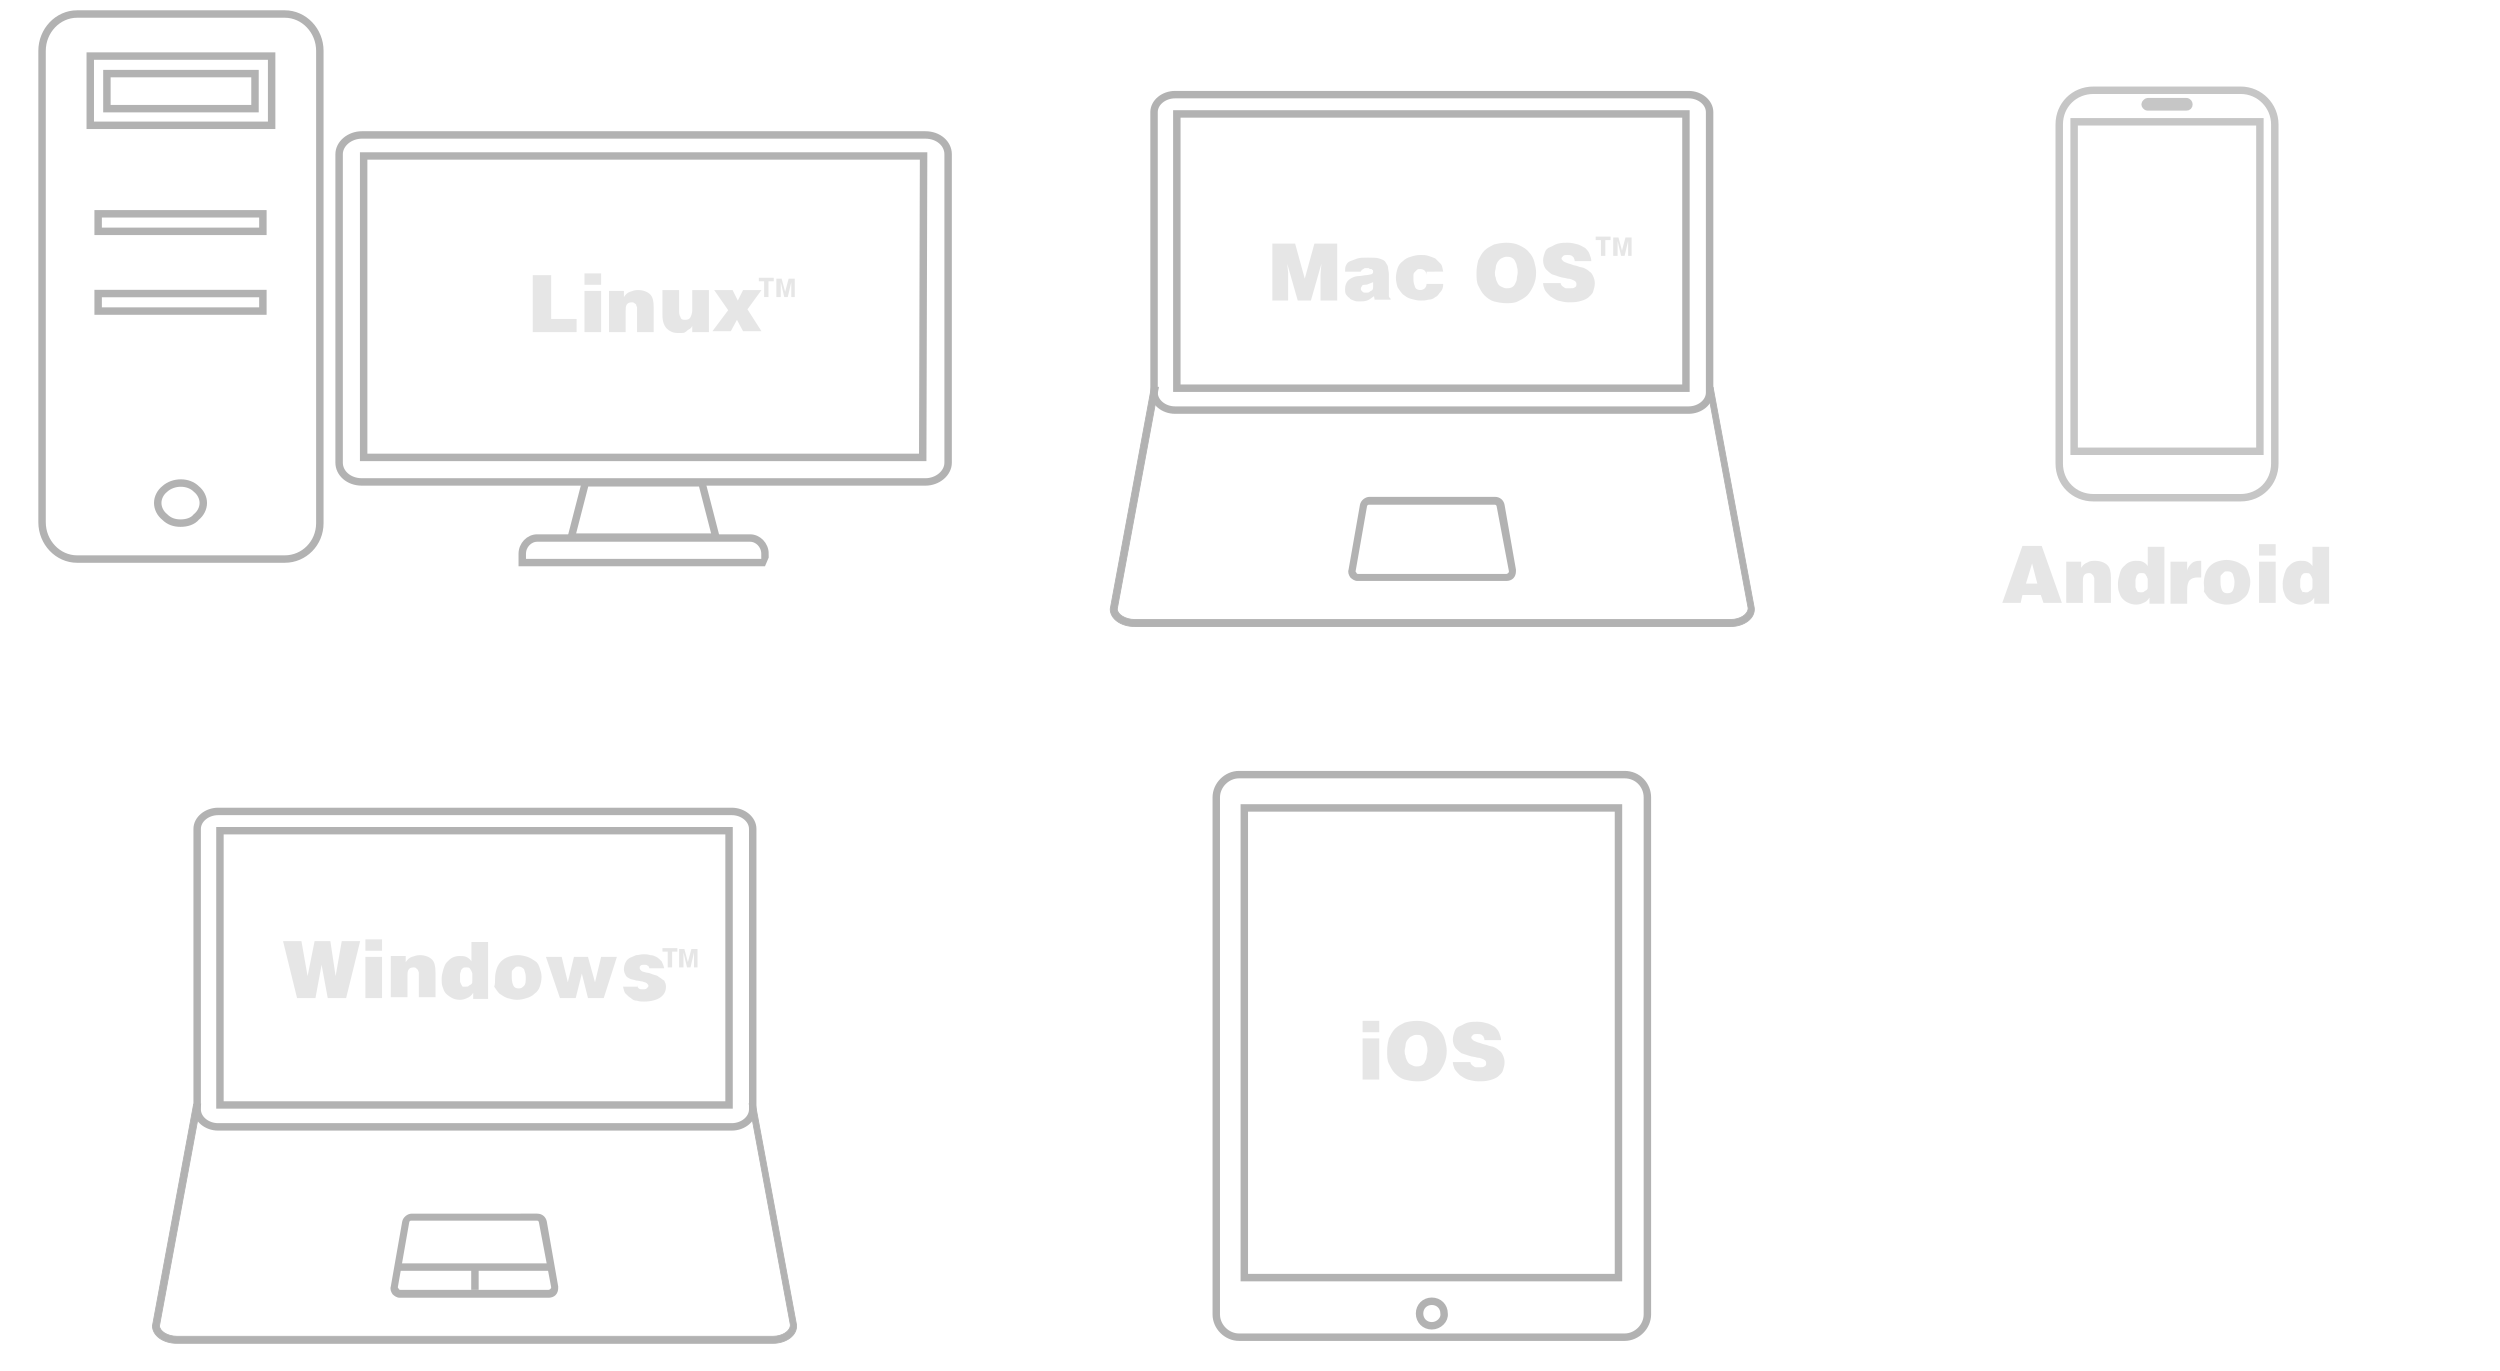 <?xml version="1.0" encoding="utf-8"?>
<!-- Generator: Adobe Illustrator 19.1.0, SVG Export Plug-In . SVG Version: 6.00 Build 0)  -->
<svg version="1.1" xmlns="http://www.w3.org/2000/svg" xmlns:xlink="http://www.w3.org/1999/xlink" x="0px" y="0px"
	 viewBox="-336 202.5 285.3 156.5" style="enable-background:new -336 202.5 285.3 156.5;" xml:space="preserve">
<style type="text/css">
	.st0{fill:none;stroke:#B2B2B2;stroke-width:0.85;stroke-miterlimit:10;}
	.st1{opacity:0.75;fill:none;stroke:#B2B2B2;stroke-width:0.85;stroke-miterlimit:10;enable-background:new    ;}
	.st2{fill:#B2B2B2;stroke:#B2B2B2;stroke-width:0.1;stroke-miterlimit:10;}
	.st3{fill:#B2B2B2;}
	.st4{enable-background:new    ;}
	.st5{fill:#E6E6E6;}
</style>
<g id="圖層_3_1_">
</g>
<g id="圖層_1">
	<g>
		<path class="st0" d="M-248.7,266.7h-27.7v-1c0-1,0.8-1.8,1.7-1.8h24.3c0.9,0,1.7,0.8,1.7,1.8
			C-248.7,265.7-248.7,266.7-248.7,266.7z"/>
		<polygon class="st0" points="-270.8,263.8 -254.3,263.8 -255.9,257.6 -269.2,257.6 		"/>
	</g>
	<g>
		<path class="st1" d="M-80.3,212.8h-16.8c-2.2,0-3.9,1.7-3.9,3.9v38.7c0,2.2,1.7,3.9,3.9,3.9h16.8c2.2,0,3.9-1.7,3.9-3.9v-38.7
			C-76.4,214.6-78.1,212.8-80.3,212.8z"/>
		<path class="st1" d="M-90.9,214.1h4.4c0.2,0,0.3,0.2,0.3,0.3c0,0.2-0.1,0.3-0.3,0.3h-4.4c-0.2,0-0.3-0.2-0.3-0.3
			C-91.2,214.3-91,214.1-90.9,214.1z"/>
		<rect x="-99.3" y="216.4" class="st1" width="21.2" height="37.6"/>
	</g>
	<path class="st0" d="M-303.5,266.3h-23.7c-2.2,0-4-1.9-4-4.2v-53.8c0-2.3,1.8-4.2,4-4.2h23.7c2.2,0,4,1.9,4,4.2v53.9
		C-299.5,264.5-301.3,266.3-303.5,266.3z"/>
	<path class="st0" d="M-315.4,262.2c-0.7,0-1.3-0.2-1.8-0.7c-0.5-0.4-0.8-1-0.8-1.6s0.3-1.2,0.8-1.6c1-0.9,2.7-0.9,3.6,0
		c0.5,0.4,0.8,1,0.8,1.6s-0.3,1.2-0.8,1.6C-314,262-314.7,262.2-315.4,262.2z"/>
	<g>
		<rect x="-324.8" y="226.9" class="st0" width="18.8" height="2"/>
	</g>
	<g>
		<rect x="-324.8" y="236" class="st0" width="18.8" height="2"/>
	</g>
	<g>
		<path class="st0" d="M-305,216.8h-20.7v-7.9h20.7V216.8z M-323.8,214.9h16.9v-4h-16.9V214.9z"/>
	</g>
	<path class="st0" d="M-150.6,290.9h-44c-1.4,0-2.6,1.2-2.6,2.6v59c0,1.4,1.2,2.6,2.6,2.6h44c1.4,0,2.6-1.2,2.6-2.6v-59
		C-148,292.1-149.1,290.9-150.6,290.9z M-172.6,353.8c-0.8,0-1.4-0.6-1.4-1.4c0-0.8,0.6-1.4,1.4-1.4c0.8,0,1.4,0.6,1.4,1.4
		C-171.1,353.1-171.8,353.8-172.6,353.8z M-151.3,348.3H-194v-53.6h42.7V348.3z"/>
	<path class="st0" d="M-143.3,213.3c1.3,0,2.4,0.9,2.4,2v32c0,1.1-1.1,2-2.4,2h-58.6c-1.3,0-2.4-0.9-2.4-2v-32c0-1.1,1.1-2,2.4-2
		C-201.9,213.3-143.3,213.3-143.3,213.3z M-143.6,215.5h-58.1v31.3h58.1V215.5z"/>
	<path class="st0" d="M-230.4,217.9c1.5,0,2.6,1,2.6,2.2v35.2c0,1.2-1.2,2.2-2.6,2.2h-64.3c-1.5,0-2.6-1-2.6-2.2v-35.2
		c0-1.2,1.2-2.2,2.6-2.2C-294.7,217.9-230.4,217.9-230.4,217.9z M-230.6,220.3h-63.9v34.4h63.8L-230.6,220.3L-230.6,220.3z"/>
	<g>
		<path class="st2" d="M-141.2,246.6l4.7,25.3c0,0.7-0.9,1.3-2,1.3h-68c-1.1,0-2-0.6-2-1.2l4.7-25.3h-0.8l-4.7,25.3
			c0,1.1,1.2,2,2.8,2h68c1.5,0,2.8-0.9,2.7-2.1l-4.7-25.2L-141.2,246.6L-141.2,246.6z"/>
	</g>
	<path class="st3" d="M-164.3,260.1c-0.1-0.5-0.5-0.9-1.1-0.9h-14.3c-0.5,0-1,0.4-1.1,0.9l-1.3,7.4c-0.1,0.3,0,0.6,0.2,0.9
		c0.2,0.2,0.5,0.4,0.8,0.4h17c0.3,0,0.6-0.1,0.8-0.3s0.3-0.5,0.3-0.8l0,0c0-0.1,0-0.2,0-0.2L-164.3,260.1z M-163.8,267.7
		c0,0.1,0,0.1-0.1,0.2c0,0-0.1,0.1-0.2,0.1H-181c-0.1,0-0.1,0-0.2-0.1c0-0.1-0.1-0.1-0.1-0.2l1.3-7.4c0-0.1,0.1-0.2,0.2-0.2h14.4
		c0.1,0,0.2,0.1,0.2,0.2L-163.8,267.7C-163.8,267.6-163.8,267.7-163.8,267.7L-163.8,267.7z"/>
	<path class="st0" d="M-252.5,295.1c1.3,0,2.4,0.9,2.4,2v32c0,1.1-1.1,2-2.4,2h-58.6c-1.3,0-2.4-0.9-2.4-2v-32c0-1.1,1.1-2,2.4-2
		H-252.5z M-252.8,297.3h-58.1v31.3h58.1C-252.8,328.6-252.8,297.3-252.8,297.3z"/>
	<g>
		<path class="st2" d="M-250.5,328.4l4.7,25.3c0,0.7-0.9,1.3-2,1.3h-68c-1.1,0-2-0.6-2-1.2l4.7-25.3h-0.8l-4.7,25.3
			c0,1.1,1.2,2,2.8,2h68c1.5,0,2.8-0.9,2.7-2.1l-4.7-25.2h-0.7V328.4z"/>
	</g>
	<path class="st3" d="M-273.6,341.9c-0.1-0.5-0.5-0.9-1.1-0.9H-289c-0.5,0-1,0.4-1.1,0.9l-1.3,7.4c-0.1,0.3,0,0.6,0.2,0.9
		c0.2,0.2,0.5,0.4,0.8,0.4h17c0.3,0,0.6-0.1,0.8-0.3c0.2-0.2,0.3-0.5,0.3-0.8l0,0c0-0.1,0-0.2,0-0.2L-273.6,341.9z M-273.1,349.4
		c0,0.1,0,0.1-0.1,0.2c0,0-0.1,0.1-0.2,0.1h-16.9c-0.1,0-0.1,0-0.2-0.1c0-0.1-0.1-0.1-0.1-0.2l1.3-7.4c0-0.1,0.1-0.2,0.2-0.2h14.4
		c0.1,0,0.2,0.1,0.2,0.2L-273.1,349.4L-273.1,349.4L-273.1,349.4z"/>
	<line class="st0" x1="-281.8" y1="347.2" x2="-281.8" y2="349.7"/>
	<line class="st0" x1="-290.5" y1="347.1" x2="-273.2" y2="347.1"/>
</g>
<g id="圖層_2_1_">
	<g>
		<g>
			<g class="st4">
				<path class="st5" d="M-275.2,240.4v-6.5h2.1v5h2.9v1.5H-275.2z"/>
				<path class="st5" d="M-269.3,233.7h1.9v1.3h-1.9V233.7z M-269.3,240.4v-4.7h1.9v4.7H-269.3z"/>
				<path class="st5" d="M-266.5,235.7h1.7v0.7c0.2-0.3,0.4-0.5,0.7-0.6s0.5-0.2,0.9-0.2c0.6,0,1.1,0.2,1.4,0.5
					c0.3,0.3,0.4,0.8,0.4,1.5v2.8h-1.9v-2.5c0-0.1,0-0.2,0-0.3c0-0.1-0.1-0.2-0.1-0.3s-0.1-0.1-0.2-0.2s-0.2-0.1-0.3-0.1
					c-0.3,0-0.5,0.1-0.6,0.3c-0.1,0.2-0.1,0.4-0.1,0.7v2.4h-1.9V235.7z"/>
				<path class="st5" d="M-255.3,240.4h-1.7v-0.7c-0.1,0.2-0.2,0.3-0.4,0.4s-0.2,0.2-0.4,0.3c-0.1,0.1-0.3,0.1-0.4,0.1
					c-0.2,0-0.3,0-0.5,0c-0.5,0-0.9-0.2-1.2-0.5c-0.3-0.3-0.5-0.8-0.5-1.5v-2.9h1.9v2.5c0,0.3,0.1,0.5,0.2,0.7s0.3,0.2,0.5,0.2
					c0.3,0,0.5-0.1,0.6-0.3c0.1-0.2,0.2-0.5,0.2-0.8v-2.3h1.9V240.4z"/>
				<path class="st5" d="M-252.9,237.9l-1.6-2.3h2.1l0.6,1.2l0.6-1.2h2.1l-1.6,2.2l1.6,2.5h-2.1l-0.7-1.3l-0.7,1.3h-2.1
					L-252.9,237.9z"/>
			</g>
		</g>
	</g>
	<g>
		<g>
			<path class="st5" d="M-180.5,319h1.9v1.3h-1.9V319z M-180.5,325.7v-4.7h1.9v4.7H-180.5z"/>
			<path class="st5" d="M-174.3,319c0.6,0,1.1,0.1,1.5,0.3c0.4,0.2,0.8,0.4,1.1,0.8c0.3,0.3,0.5,0.7,0.6,1.1
				c0.1,0.4,0.2,0.8,0.2,1.2c0,0.6-0.1,1-0.3,1.5c-0.2,0.4-0.4,0.8-0.7,1.1c-0.3,0.3-0.7,0.5-1.1,0.7s-0.9,0.2-1.3,0.2
				c-0.5,0-1-0.1-1.4-0.2s-0.8-0.4-1.1-0.7c-0.3-0.3-0.5-0.7-0.7-1.1c-0.2-0.4-0.2-0.9-0.2-1.5c0-0.5,0.1-1,0.2-1.4
				c0.2-0.4,0.4-0.8,0.7-1.1c0.3-0.3,0.7-0.5,1.1-0.7C-175.3,319.1-174.9,319-174.3,319z M-174.4,320.6c-0.2,0-0.4,0.1-0.6,0.2
				s-0.3,0.3-0.4,0.4s-0.2,0.4-0.2,0.6c0,0.2-0.1,0.4-0.1,0.6c0,0.2,0,0.4,0.1,0.6c0,0.2,0.1,0.4,0.2,0.6c0.1,0.2,0.2,0.3,0.4,0.4
				c0.2,0.1,0.4,0.2,0.6,0.2c0.2,0,0.4,0,0.6-0.1c0.2-0.1,0.3-0.2,0.4-0.4c0.1-0.2,0.2-0.4,0.2-0.6c0-0.2,0.1-0.5,0.1-0.7
				c0-0.2,0-0.4-0.1-0.7c0-0.2-0.1-0.4-0.2-0.6c-0.1-0.2-0.2-0.3-0.4-0.4C-173.9,320.6-174.1,320.6-174.4,320.6z"/>
			<path class="st5" d="M-166.6,321.1c0-0.1-0.1-0.2-0.1-0.3c-0.1-0.1-0.1-0.1-0.2-0.2c-0.2-0.1-0.3-0.1-0.5-0.1
				c-0.2,0-0.4,0-0.5,0.1s-0.2,0.2-0.2,0.3s0.1,0.2,0.2,0.3s0.2,0.1,0.4,0.2c0.2,0.1,0.4,0.1,0.6,0.2c0.2,0.1,0.5,0.1,0.7,0.2
				c0.2,0.1,0.5,0.1,0.7,0.2c0.2,0.1,0.4,0.2,0.6,0.4c0.2,0.1,0.3,0.3,0.4,0.5c0.1,0.2,0.2,0.5,0.2,0.8c0,0.4-0.1,0.7-0.2,1
				c-0.1,0.3-0.4,0.5-0.6,0.7c-0.3,0.2-0.6,0.3-1,0.4s-0.8,0.1-1.2,0.1c-0.4,0-0.8-0.1-1.2-0.2c-0.3-0.1-0.6-0.3-0.9-0.5
				c-0.2-0.2-0.4-0.4-0.6-0.7c-0.1-0.3-0.2-0.5-0.2-0.8h2c0,0.2,0.2,0.4,0.4,0.5c0.1,0.1,0.2,0.1,0.3,0.1c0.1,0,0.2,0,0.3,0
				c0.3,0,0.5,0,0.6-0.1c0.2-0.1,0.2-0.2,0.2-0.4c0-0.2-0.1-0.3-0.3-0.4c-0.2-0.1-0.4-0.2-0.7-0.2c-0.3-0.1-0.6-0.1-0.9-0.2
				s-0.6-0.2-0.9-0.3c-0.3-0.2-0.5-0.4-0.7-0.6c-0.2-0.3-0.3-0.6-0.3-1c0-0.3,0.1-0.6,0.2-0.9c0.1-0.3,0.3-0.5,0.6-0.6
				s0.5-0.3,0.9-0.4s0.7-0.1,1.1-0.1c0.5,0,0.8,0.1,1.2,0.2c0.3,0.1,0.6,0.3,0.8,0.4c0.2,0.2,0.4,0.4,0.5,0.7s0.2,0.5,0.2,0.8
				H-166.6z"/>
		</g>
	</g>
	<g>
		<g>
			<path class="st5" d="M-107.5,271.3l2.3-6.5h2.2l2.3,6.5h-2.1l-0.3-0.9h-2.1l-0.2,0.9H-107.5z M-104.1,266.8l-0.7,2.3h1.3
				L-104.1,266.8z"/>
			<path class="st5" d="M-100.2,266.6h1.7v0.7c0.2-0.3,0.4-0.5,0.7-0.6c0.3-0.2,0.6-0.2,0.9-0.2c0.6,0,1.1,0.2,1.4,0.5
				c0.3,0.3,0.4,0.8,0.4,1.5v2.8h-1.9v-2.5c0-0.1,0-0.2,0-0.3c0-0.1-0.1-0.2-0.1-0.3c-0.1-0.1-0.1-0.1-0.2-0.2s-0.2-0.1-0.3-0.1
				c-0.3,0-0.5,0.1-0.6,0.3c-0.1,0.2-0.1,0.4-0.1,0.7v2.4h-1.9V266.6z"/>
			<path class="st5" d="M-90.7,271.3v-0.6c-0.2,0.3-0.4,0.5-0.7,0.6c-0.2,0.1-0.5,0.2-0.8,0.2c-0.4,0-0.7-0.1-0.9-0.2
				c-0.3-0.1-0.5-0.3-0.7-0.5c-0.2-0.2-0.3-0.5-0.4-0.8c-0.1-0.3-0.1-0.6-0.1-0.9c0-0.4,0.1-0.7,0.2-1.1s0.2-0.6,0.4-0.8
				s0.4-0.4,0.6-0.5c0.2-0.1,0.5-0.2,0.8-0.2c0.3,0,0.6,0,0.8,0.1s0.4,0.2,0.6,0.5v-2.2h1.9v6.5H-90.7z M-91.7,270.1
				c0.2,0,0.3,0,0.4-0.1c0.1-0.1,0.2-0.1,0.3-0.2c0.1-0.1,0.1-0.2,0.1-0.4s0-0.3,0-0.4c0-0.1,0-0.3,0-0.4c0-0.1-0.1-0.2-0.1-0.3
				c-0.1-0.1-0.1-0.2-0.2-0.3c-0.1-0.1-0.2-0.1-0.4-0.1s-0.3,0-0.4,0.1c-0.1,0.1-0.2,0.2-0.2,0.3s-0.1,0.2-0.1,0.4s0,0.3,0,0.4
				c0,0.1,0,0.3,0,0.4s0.1,0.2,0.1,0.3c0.1,0.1,0.1,0.2,0.2,0.3C-92,270-91.9,270.1-91.7,270.1z"/>
			<path class="st5" d="M-88.1,266.6h1.7v1h0c0.1-0.4,0.3-0.6,0.5-0.8c0.2-0.2,0.5-0.3,0.9-0.3c0,0,0.1,0,0.1,0s0.1,0,0.1,0v1.9
				c-0.1,0-0.1,0-0.2,0c-0.1,0-0.1,0-0.2,0c-0.4,0-0.7,0.1-0.9,0.3s-0.3,0.6-0.3,1.1v1.6h-1.9V266.6z"/>
			<path class="st5" d="M-84.5,269c0-0.4,0.1-0.8,0.2-1.1c0.1-0.3,0.3-0.6,0.5-0.8c0.2-0.2,0.5-0.4,0.8-0.5s0.7-0.2,1.1-0.2
				c0.4,0,0.8,0.1,1.1,0.2s0.6,0.3,0.9,0.5s0.4,0.5,0.5,0.8c0.1,0.3,0.2,0.6,0.2,1c0,0.4-0.1,0.8-0.2,1.1c-0.1,0.3-0.3,0.6-0.6,0.8
				c-0.2,0.2-0.5,0.4-0.8,0.5c-0.3,0.1-0.7,0.2-1.1,0.2s-0.7-0.1-1.1-0.2c-0.3-0.1-0.6-0.3-0.9-0.5c-0.2-0.2-0.4-0.5-0.6-0.8
				C-84.4,269.7-84.5,269.4-84.5,269z M-81.8,267.7c-0.2,0-0.3,0-0.4,0.1s-0.2,0.2-0.3,0.3c-0.1,0.1-0.1,0.2-0.1,0.4s0,0.3,0,0.4
				c0,0.5,0.1,0.8,0.2,1s0.3,0.3,0.6,0.3c0.3,0,0.5-0.1,0.6-0.3s0.2-0.5,0.2-1c0-0.3-0.1-0.6-0.2-0.9
				C-81.3,267.8-81.5,267.7-81.8,267.7z"/>
			<path class="st5" d="M-78.2,264.6h1.9v1.3h-1.9V264.6z M-78.2,271.3v-4.7h1.9v4.7H-78.2z"/>
			<path class="st5" d="M-71.9,271.3v-0.6c-0.2,0.3-0.4,0.5-0.7,0.6c-0.2,0.1-0.5,0.2-0.8,0.2c-0.4,0-0.7-0.1-0.9-0.2
				c-0.3-0.1-0.5-0.3-0.7-0.5c-0.2-0.2-0.3-0.5-0.4-0.8s-0.1-0.6-0.1-0.9c0-0.4,0.1-0.7,0.2-1.1c0.1-0.3,0.2-0.6,0.4-0.8
				s0.4-0.4,0.6-0.5c0.2-0.1,0.5-0.2,0.8-0.2c0.3,0,0.6,0,0.8,0.1c0.2,0.1,0.4,0.2,0.6,0.5v-2.2h1.9v6.5H-71.9z M-72.9,270.1
				c0.2,0,0.3,0,0.4-0.1c0.1-0.1,0.2-0.1,0.3-0.2c0.1-0.1,0.1-0.2,0.1-0.4c0-0.1,0-0.3,0-0.4c0-0.1,0-0.3,0-0.4
				c0-0.1-0.1-0.2-0.1-0.3c-0.1-0.1-0.1-0.2-0.2-0.3c-0.1-0.1-0.2-0.1-0.4-0.1s-0.3,0-0.4,0.1c-0.1,0.1-0.2,0.2-0.2,0.3
				s-0.1,0.2-0.1,0.4s0,0.3,0,0.4c0,0.1,0,0.3,0,0.4c0,0.1,0.1,0.2,0.1,0.3c0.1,0.1,0.1,0.2,0.2,0.3C-73.2,270-73,270.1-72.9,270.1z
				"/>
		</g>
	</g>
	<g>
		<g class="st4">
			<path class="st5" d="M-153.3,231.7v-1.8h-0.6v-0.4h1.7v0.4h-0.6v1.8H-153.3z"/>
			<path class="st5" d="M-151.9,231.7v-2.1h0.6l0.4,1.5l0.4-1.5h0.7v2.1h-0.4V230l-0.4,1.7h-0.4l-0.4-1.7v1.7H-151.9z"/>
		</g>
	</g>
	<g>
		<g>
			<path class="st5" d="M-297.7,313.9L-297.7,313.9l0.7-4h2.1l-1.6,6.5h-2.1l-0.7-3.8h0l-0.7,3.8h-2.1l-1.6-6.5h2.1l0.7,4h0l0.8-4
				h1.8L-297.7,313.9z"/>
			<path class="st5" d="M-294.3,309.7h1.9v1.3h-1.9V309.7z M-294.3,316.4v-4.7h1.9v4.7H-294.3z"/>
			<path class="st5" d="M-291.4,311.6h1.7v0.7c0.2-0.3,0.4-0.5,0.7-0.6s0.6-0.2,0.9-0.2c0.6,0,1.1,0.2,1.4,0.5
				c0.3,0.3,0.4,0.8,0.4,1.5v2.8h-1.9v-2.5c0-0.1,0-0.2,0-0.3c0-0.1-0.1-0.2-0.1-0.3c-0.1-0.1-0.1-0.1-0.2-0.2s-0.2-0.1-0.3-0.1
				c-0.3,0-0.5,0.1-0.6,0.3c-0.1,0.2-0.1,0.4-0.1,0.7v2.4h-1.9V311.6z"/>
			<path class="st5" d="M-282,316.4v-0.6c-0.2,0.3-0.4,0.5-0.7,0.6c-0.2,0.1-0.5,0.2-0.8,0.2c-0.4,0-0.7-0.1-0.9-0.2
				s-0.5-0.3-0.7-0.5c-0.2-0.2-0.3-0.5-0.4-0.8c-0.1-0.3-0.1-0.6-0.1-0.9c0-0.4,0.1-0.7,0.2-1.1c0.1-0.3,0.2-0.6,0.4-0.8
				s0.4-0.4,0.6-0.5c0.2-0.1,0.5-0.2,0.8-0.2c0.3,0,0.6,0,0.8,0.1c0.2,0.1,0.4,0.2,0.6,0.5v-2.2h1.9v6.5H-282z M-282.9,315.1
				c0.2,0,0.3,0,0.4-0.1c0.1-0.1,0.2-0.1,0.3-0.2c0.1-0.1,0.1-0.2,0.1-0.4c0-0.1,0-0.3,0-0.4c0-0.1,0-0.3,0-0.4s-0.1-0.2-0.1-0.3
				c-0.1-0.1-0.1-0.2-0.2-0.3c-0.1-0.1-0.2-0.1-0.4-0.1s-0.3,0-0.4,0.1c-0.1,0.1-0.2,0.2-0.2,0.3s-0.1,0.2-0.1,0.4s0,0.3,0,0.4
				c0,0.1,0,0.3,0,0.4c0,0.1,0.1,0.2,0.1,0.3c0.1,0.1,0.1,0.2,0.2,0.3C-283.2,315.1-283.1,315.1-282.9,315.1z"/>
			<path class="st5" d="M-279.5,314.1c0-0.4,0.1-0.8,0.2-1.1c0.1-0.3,0.3-0.6,0.5-0.8c0.2-0.2,0.5-0.4,0.8-0.5s0.7-0.2,1.1-0.2
				c0.4,0,0.8,0.1,1.1,0.2s0.6,0.3,0.9,0.5s0.4,0.5,0.5,0.8c0.1,0.3,0.2,0.6,0.2,1c0,0.4-0.1,0.8-0.2,1.1c-0.1,0.3-0.3,0.6-0.6,0.8
				c-0.2,0.2-0.5,0.4-0.9,0.5c-0.3,0.1-0.7,0.2-1.1,0.2s-0.7-0.1-1.1-0.2c-0.3-0.1-0.6-0.3-0.9-0.5c-0.2-0.2-0.4-0.5-0.6-0.8
				C-279.5,314.8-279.5,314.5-279.5,314.1z M-276.8,312.8c-0.2,0-0.3,0-0.4,0.1s-0.2,0.2-0.3,0.3c-0.1,0.1-0.1,0.2-0.1,0.4
				s0,0.3,0,0.4c0,0.5,0.1,0.8,0.2,1c0.1,0.2,0.3,0.3,0.6,0.3c0.3,0,0.4-0.1,0.6-0.3s0.2-0.5,0.2-1c0-0.3-0.1-0.6-0.2-0.9
				C-276.4,312.9-276.6,312.8-276.8,312.8z"/>
			<path class="st5" d="M-268.1,314.6L-268.1,314.6l0.7-2.9h1.8l-1.5,4.7h-1.8l-0.7-2.8h0l-0.7,2.8h-1.8l-1.6-4.7h1.8l0.7,2.9h0
				l0.7-2.9h1.6L-268.1,314.6z"/>
			<path class="st5" d="M-263.3,314.9c0,0.2,0.1,0.3,0.2,0.4c0.1,0.1,0.3,0.1,0.5,0.1c0.1,0,0.3,0,0.4-0.1c0.1-0.1,0.2-0.2,0.2-0.3
				c0-0.1-0.1-0.2-0.2-0.3c-0.1-0.1-0.3-0.1-0.5-0.2c-0.2,0-0.4-0.1-0.7-0.1c-0.2-0.1-0.5-0.1-0.7-0.2c-0.2-0.1-0.4-0.2-0.5-0.4
				c-0.1-0.2-0.2-0.4-0.2-0.7c0-0.3,0.1-0.6,0.2-0.8c0.1-0.2,0.3-0.4,0.5-0.5c0.2-0.1,0.5-0.2,0.7-0.3c0.3,0,0.5-0.1,0.8-0.1
				c0.3,0,0.5,0,0.8,0.1c0.3,0,0.5,0.1,0.7,0.2c0.2,0.1,0.4,0.3,0.6,0.5c0.1,0.2,0.2,0.4,0.3,0.8h-1.7c0-0.1-0.1-0.3-0.2-0.3
				c-0.1-0.1-0.2-0.1-0.4-0.1c-0.2,0-0.3,0-0.4,0.1c-0.1,0.1-0.1,0.1-0.1,0.3c0,0.1,0.1,0.2,0.2,0.3c0.1,0.1,0.3,0.1,0.6,0.2
				c0.2,0,0.5,0.1,0.7,0.2c0.3,0.1,0.5,0.1,0.7,0.3c0.2,0.1,0.4,0.3,0.6,0.4c0.1,0.2,0.2,0.4,0.2,0.7c0,0.5-0.2,0.9-0.6,1.2
				s-1.1,0.5-1.9,0.5c-0.3,0-0.5,0-0.8-0.1c-0.3,0-0.5-0.1-0.7-0.3c-0.2-0.1-0.4-0.3-0.6-0.5c-0.2-0.2-0.2-0.5-0.3-0.8H-263.3z"/>
		</g>
	</g>
	<g>
		<g class="st4">
			<path class="st5" d="M-190.8,236.8v-6.5h2.6l1.1,4l1.1-4h2.6v6.5h-1.9v-2l0-1l0.1-1.2h0l-1.2,4.2h-1.5l-1.2-4.2h0l0.1,1l0,1v2.2
				H-190.8z"/>
			<path class="st5" d="M-179.1,236.8l-0.1-0.5c-0.3,0.2-0.5,0.4-0.8,0.5s-0.6,0.1-0.9,0.1c-0.2,0-0.4,0-0.6-0.1
				c-0.2-0.1-0.4-0.1-0.5-0.3c-0.2-0.1-0.3-0.3-0.4-0.4c-0.1-0.2-0.1-0.4-0.1-0.6c0-0.4,0.1-0.6,0.2-0.8s0.4-0.4,0.6-0.5
				c0.2-0.1,0.5-0.2,0.8-0.2s0.6-0.1,0.8-0.1s0.5-0.1,0.6-0.1c0.2-0.1,0.2-0.2,0.2-0.3c0-0.1,0-0.2-0.1-0.2c0-0.1-0.1-0.1-0.2-0.1
				c-0.1,0-0.1,0-0.2-0.1c-0.1,0-0.1,0-0.2,0c-0.1,0-0.1,0-0.2,0c-0.1,0-0.1,0-0.2,0.1c-0.1,0-0.1,0.1-0.2,0.1
				c0,0.1-0.1,0.1-0.1,0.2h-1.8c0-0.3,0-0.5,0.1-0.7c0.1-0.2,0.2-0.4,0.5-0.5s0.5-0.2,0.8-0.3s0.7-0.1,1.2-0.1c0.6,0,1,0,1.3,0.1
				c0.3,0.1,0.6,0.2,0.7,0.4s0.3,0.4,0.3,0.6c0,0.2,0.1,0.5,0.1,0.8v2.2c0,0.1,0,0.2,0,0.3c0,0.1,0.1,0.2,0.2,0.3v0.1H-179.1z
				 M-180.1,235.9c0.2,0,0.3,0,0.4-0.1c0.1-0.1,0.2-0.1,0.3-0.2c0.1-0.1,0.1-0.2,0.1-0.4c0-0.1,0-0.3,0-0.5
				c-0.2,0.1-0.3,0.1-0.5,0.2s-0.3,0.1-0.5,0.1s-0.3,0.1-0.3,0.2c-0.1,0.1-0.1,0.2-0.1,0.3c0,0.1,0.1,0.2,0.2,0.3
				C-180.4,235.9-180.3,235.9-180.1,235.9z"/>
			<path class="st5" d="M-173.2,233.9c0-0.2-0.1-0.4-0.2-0.5c-0.1-0.1-0.3-0.2-0.5-0.2c-0.2,0-0.3,0-0.4,0.1
				c-0.1,0.1-0.2,0.2-0.3,0.3c-0.1,0.1-0.1,0.3-0.1,0.4c0,0.2,0,0.3,0,0.4c0,0.4,0.1,0.6,0.2,0.9c0.1,0.2,0.3,0.3,0.6,0.3
				c0.2,0,0.4-0.1,0.5-0.2c0.1-0.1,0.2-0.3,0.2-0.5h1.9c0,0.4-0.1,0.7-0.3,0.9s-0.3,0.5-0.6,0.6c-0.2,0.2-0.5,0.3-0.8,0.3
				c-0.3,0.1-0.6,0.1-0.9,0.1c-0.4,0-0.7-0.1-1.1-0.2s-0.6-0.3-0.9-0.5c-0.2-0.2-0.4-0.5-0.6-0.8c-0.1-0.3-0.2-0.7-0.2-1.1
				c0-0.4,0.1-0.8,0.2-1.1c0.1-0.3,0.3-0.6,0.6-0.8c0.2-0.2,0.5-0.4,0.9-0.5c0.3-0.1,0.7-0.2,1.1-0.2c0.3,0,0.6,0,0.9,0.1
				s0.6,0.2,0.8,0.3c0.2,0.2,0.4,0.4,0.6,0.6c0.2,0.2,0.2,0.5,0.3,0.9H-173.2z"/>
			<path class="st5" d="M-164.1,230.2c0.6,0,1.1,0.1,1.5,0.3c0.4,0.2,0.8,0.4,1.1,0.8c0.3,0.3,0.5,0.7,0.6,1.1
				c0.1,0.4,0.2,0.8,0.2,1.2c0,0.6-0.1,1-0.3,1.5c-0.2,0.4-0.4,0.8-0.7,1.1c-0.3,0.3-0.7,0.5-1.1,0.7s-0.9,0.2-1.3,0.2
				c-0.5,0-1-0.1-1.4-0.2s-0.8-0.4-1.1-0.7s-0.5-0.7-0.7-1.1s-0.2-0.9-0.2-1.5c0-0.5,0.1-1,0.2-1.4c0.2-0.4,0.4-0.8,0.7-1.1
				c0.3-0.3,0.7-0.5,1.1-0.7C-165.1,230.3-164.6,230.2-164.1,230.2z M-164.1,231.8c-0.2,0-0.4,0.1-0.6,0.2s-0.3,0.3-0.4,0.4
				c-0.1,0.2-0.2,0.4-0.2,0.6s-0.1,0.4-0.1,0.6c0,0.2,0,0.4,0.1,0.6c0,0.2,0.1,0.4,0.2,0.6c0.1,0.2,0.2,0.3,0.4,0.4
				c0.2,0.1,0.4,0.2,0.6,0.2c0.2,0,0.4,0,0.6-0.1c0.2-0.1,0.3-0.2,0.4-0.4c0.1-0.2,0.2-0.4,0.2-0.6c0-0.2,0.1-0.5,0.1-0.7
				c0-0.2,0-0.4-0.1-0.7c0-0.2-0.1-0.4-0.2-0.6c-0.1-0.2-0.2-0.3-0.4-0.4C-163.7,231.8-163.9,231.8-164.1,231.8z"/>
			<path class="st5" d="M-156.3,232.2c0-0.1-0.1-0.2-0.1-0.3c-0.1-0.1-0.1-0.1-0.2-0.2c-0.2-0.1-0.3-0.1-0.5-0.1
				c-0.2,0-0.4,0-0.5,0.1s-0.2,0.2-0.2,0.3s0.1,0.2,0.2,0.3s0.2,0.1,0.4,0.2c0.2,0.1,0.4,0.1,0.6,0.2c0.2,0.1,0.5,0.1,0.7,0.2
				c0.2,0.1,0.5,0.1,0.7,0.2c0.2,0.1,0.4,0.2,0.6,0.4c0.2,0.1,0.3,0.3,0.4,0.5c0.1,0.2,0.2,0.5,0.2,0.8c0,0.4-0.1,0.7-0.2,1
				c-0.1,0.3-0.4,0.5-0.6,0.7c-0.3,0.2-0.6,0.3-1,0.4s-0.8,0.1-1.2,0.1c-0.4,0-0.8-0.1-1.2-0.2c-0.3-0.1-0.6-0.3-0.9-0.5
				c-0.2-0.2-0.4-0.4-0.6-0.7c-0.1-0.3-0.2-0.5-0.2-0.8h2c0,0.2,0.2,0.4,0.4,0.5c0.1,0.1,0.2,0.1,0.3,0.1c0.1,0,0.2,0,0.3,0
				c0.3,0,0.5,0,0.6-0.1c0.2-0.1,0.2-0.2,0.2-0.4c0-0.2-0.1-0.3-0.3-0.4c-0.2-0.1-0.4-0.2-0.7-0.2c-0.3-0.1-0.6-0.1-0.9-0.2
				s-0.6-0.2-0.9-0.3c-0.3-0.2-0.5-0.4-0.7-0.6c-0.2-0.3-0.3-0.6-0.3-1c0-0.3,0.1-0.6,0.2-0.9c0.1-0.3,0.3-0.5,0.6-0.6
				s0.5-0.3,0.9-0.4s0.7-0.1,1.1-0.1c0.5,0,0.8,0.1,1.2,0.2c0.3,0.1,0.6,0.3,0.8,0.4c0.2,0.2,0.4,0.4,0.5,0.7s0.2,0.5,0.2,0.8
				H-156.3z"/>
		</g>
	</g>
	<g>
		<g class="st4">
			<path class="st5" d="M-248.8,236.4v-1.8h-0.6v-0.4h1.7v0.4h-0.6v1.8H-248.8z"/>
			<path class="st5" d="M-247.4,236.4v-2.1h0.6l0.4,1.5l0.4-1.5h0.7v2.1h-0.4v-1.7l-0.4,1.7h-0.4l-0.4-1.7v1.7H-247.4z"/>
		</g>
	</g>
	<g>
		<g class="st4">
			<path class="st5" d="M-259.8,312.9v-1.8h-0.6v-0.4h1.7v0.4h-0.6v1.8H-259.8z"/>
			<path class="st5" d="M-258.5,312.9v-2.1h0.6l0.4,1.5l0.4-1.5h0.7v2.1h-0.4v-1.7l-0.4,1.7h-0.4l-0.4-1.7v1.7H-258.5z"/>
		</g>
	</g>
</g>
</svg>
